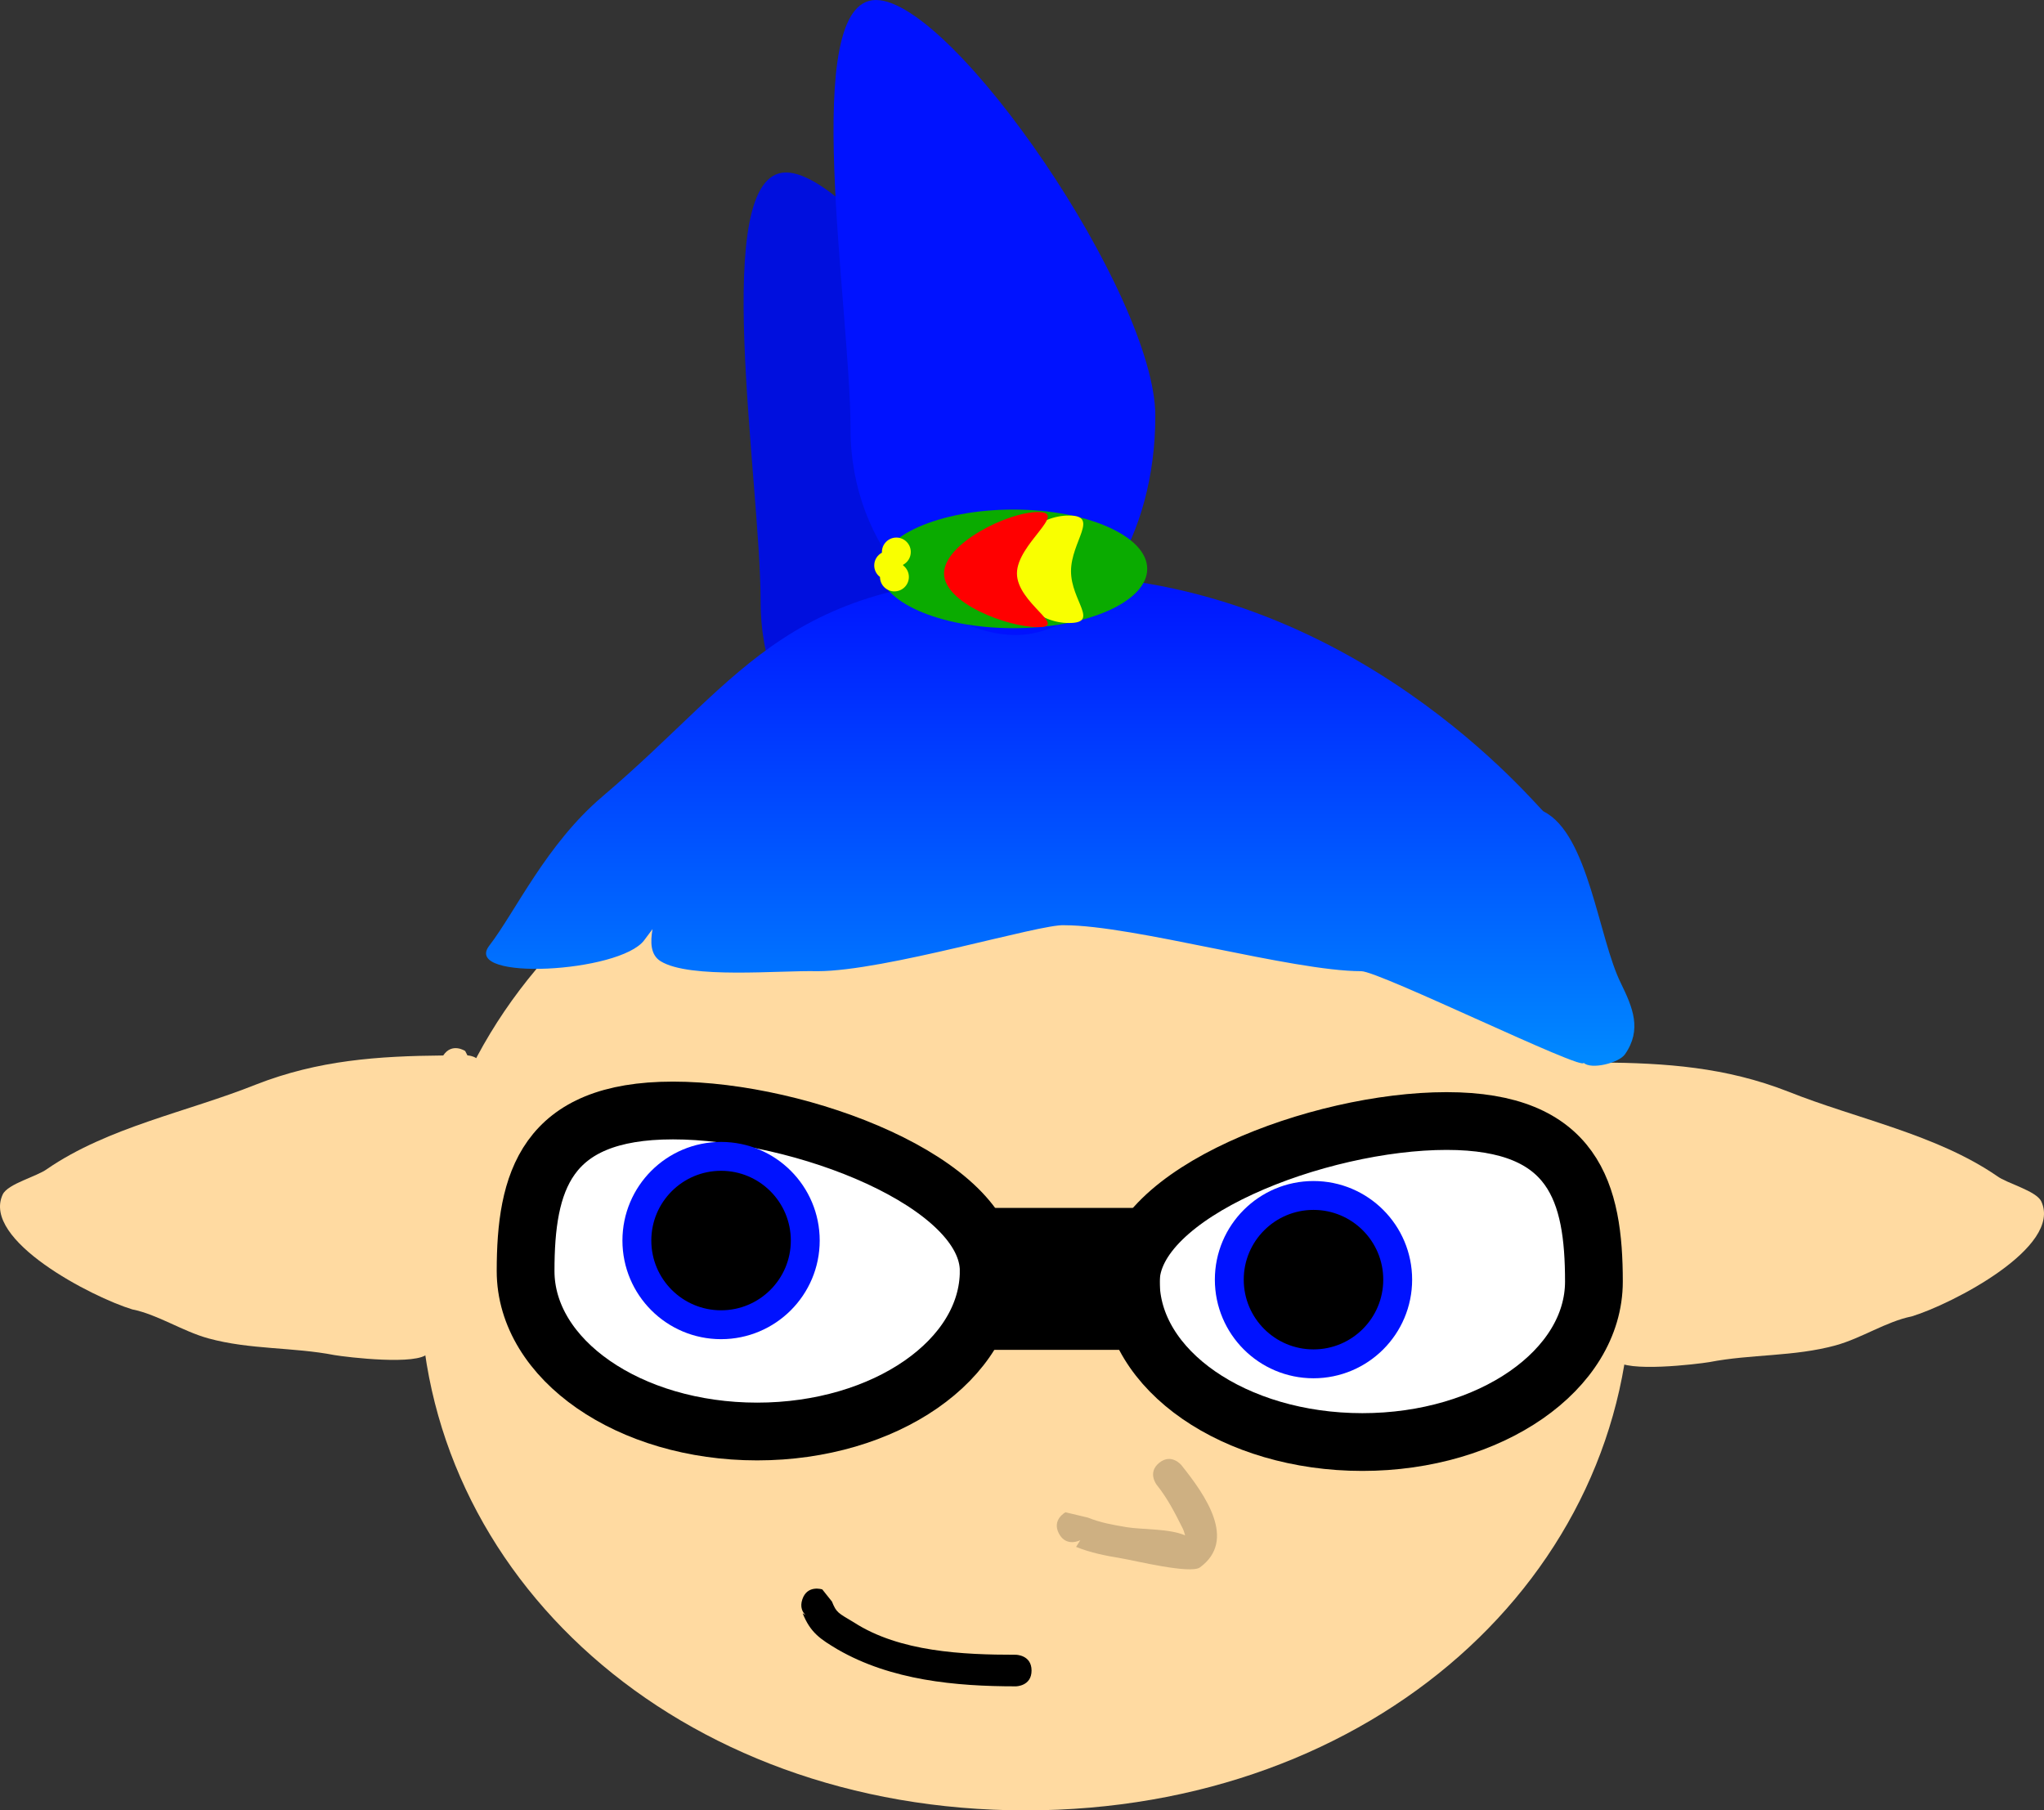 <svg version="1.1" xmlns="http://www.w3.org/2000/svg" xmlns:xlink="http://www.w3.org/1999/xlink" width="106.159" height="94.034" viewBox="0,0,106.159,94.034"><rect x="0" y="0" width="106.159" height="94.034" fill="#333333" stroke="none"/><defs><linearGradient x1="241.416" y1="142.739" x2="241.416" y2="168.215" gradientUnits="userSpaceOnUse" id="color-1"><stop offset="0" stop-color="#0012ff"/><stop offset="1" stop-color="#008aff"/></linearGradient></defs><g transform="translate(-186.351,-112.858)"><g data-paper-data="{&quot;isPaintingLayer&quot;:true}" fill-rule="nonzero" stroke-linecap="butt" stroke-linejoin="miter" stroke-miterlimit="10" stroke-dasharray="" stroke-dashoffset="0" style="mix-blend-mode: normal"><path d="M225.854,144.079c0,-6.284 -2.688,-22.263 1.319,-22.263c4.007,0 14.512,15.319 14.512,21.604c0,6.284 -3.249,11.379 -7.256,11.379c-4.007,0 -8.575,-4.435 -8.575,-10.719z" data-paper-data="{&quot;index&quot;:null}" fill="#000fde" stroke="none" stroke-width="0"/><path d="" data-paper-data="{&quot;index&quot;:null}" fill="#ffb65e" stroke="none" stroke-width="0.5"/><path d="M268.35,167.813c0,0 0.682,-0.455 1.137,0.227c0.001,0.001 0.002,0.003 0.003,0.004c3.38,0.03 6.48,0.239 9.733,1.512c3.547,1.419 7.666,2.205 10.847,4.387c0.513,0.385 2.038,0.764 2.299,1.319c1.115,2.379 -4.654,5.34 -6.73,5.972c-1.317,0.264 -2.61,1.138 -3.956,1.506c-2.163,0.592 -4.386,0.448 -6.547,0.867c-0.648,0.108 -4.349,0.554 -4.851,-0.096c-1.177,-1.522 -0.873,-5.184 -1.281,-7.112c-0.462,-2.311 -0.86,-4.636 -1.313,-6.927c-0.141,-0.121 -0.252,-0.311 -0.252,-0.613c0,-0.734 0.657,-0.811 0.795,-0.819l0.117,-0.228z" data-paper-data="{&quot;index&quot;:null}" fill="#ffdaa1" stroke="none" stroke-width="0.5"/><path d="M239.615,152.226c18.115,0 31.446,12.237 31.446,27.333c0,15.095 -13.332,27.333 -31.446,27.333c-18.115,0 -31.446,-12.237 -31.446,-27.333c0,-15.095 13.332,-27.333 31.446,-27.333z" data-paper-data="{&quot;index&quot;:null}" fill="#ffdaa1" stroke="none" stroke-width="NaN"/><path d="M261.481,171.086c6.642,0 7.653,3.732 7.653,8.337c0,4.604 -5.384,8.337 -12.026,8.337c-6.642,0 -12.026,-3.732 -12.026,-8.337c0,-4.604 9.758,-8.337 16.4,-8.337z" data-paper-data="{&quot;index&quot;:null}" fill="#ffffff" stroke="#000000" stroke-width="3"/><path d="M237.701,178.876c0,4.604 -5.384,8.337 -12.026,8.337c-6.642,0 -12.026,-3.732 -12.026,-8.337c0,-4.604 1.011,-8.337 7.653,-8.337c6.642,0 16.4,3.732 16.4,8.337z" data-paper-data="{&quot;index&quot;:null}" fill="#ffffff" stroke="#000000" stroke-width="3"/><path d="M238.521,181.472v-4.373h6.56v4.373z" data-paper-data="{&quot;index&quot;:null}" fill="#000000" stroke="#000000" stroke-width="3"/><path d="M254.57,183.698c-2.415,0 -4.373,-1.958 -4.373,-4.373c0,-2.415 1.958,-4.373 4.373,-4.373c2.415,0 4.373,1.958 4.373,4.373c0,2.415 -1.958,4.373 -4.373,4.373z" data-paper-data="{&quot;index&quot;:null}" fill="#000000" stroke="#0012ff" stroke-width="1.5"/><path d="M223.801,181.667c-2.415,0 -4.373,-1.958 -4.373,-4.373c0,-2.415 1.958,-4.373 4.373,-4.373c2.415,0 4.373,1.958 4.373,4.373c0,2.415 -1.958,4.373 -4.373,4.373z" data-paper-data="{&quot;index&quot;:null}" fill="#000000" stroke="#0012ff" stroke-width="1.5"/><path d="M241.35,192.517c-0.385,-0.724 0.339,-1.109 0.339,-1.109l1.158,0.275c0.67,0.268 1.301,0.38 2.017,0.499c0.78,0.13 2.253,0.07 3.039,0.428c-0.04,-0.147 -0.082,-0.277 -0.128,-0.368c-0.404,-0.806 -0.785,-1.555 -1.343,-2.252c0,0 -0.512,-0.64 0.128,-1.153c0.64,-0.512 1.153,0.128 1.153,0.128c1.251,1.564 2.888,3.895 0.959,5.307c-0.49,0.359 -3.395,-0.358 -4.077,-0.471c-0.829,-0.138 -1.572,-0.28 -2.356,-0.594l0.221,-0.35c0,0 -0.724,0.385 -1.109,-0.339z" data-paper-data="{&quot;index&quot;:null}" fill="#ceb082" stroke="none" stroke-width="0.5"/><path d="M229.058,195.415l0.502,0.63c0.233,0.582 0.311,0.585 1.144,1.085c2.379,1.534 5.669,1.679 8.403,1.679c0,0 0.82,0 0.82,0.82c0,0.82 -0.82,0.82 -0.82,0.82c-3.139,0 -6.472,-0.315 -9.246,-1.913c-0.886,-0.531 -1.413,-0.857 -1.823,-1.882l0.15,0.095c-0.164,-0.162 -0.297,-0.422 -0.167,-0.815c0.259,-0.778 1.037,-0.519 1.037,-0.519z" data-paper-data="{&quot;index&quot;:null}" fill="#000000" stroke="none" stroke-width="0.5"/><path d="M209.374,167.676c0.455,-0.682 1.137,-0.227 1.137,-0.227l0.117,0.228c0.138,0.008 0.795,0.085 0.795,0.819c0,0.302 -0.111,0.493 -0.252,0.613c-0.453,2.292 -0.851,4.616 -1.313,6.927c-0.408,1.928 -0.104,5.59 -1.281,7.112c-0.502,0.65 -4.203,0.204 -4.851,0.096c-2.161,-0.42 -4.384,-0.275 -6.547,-0.867c-1.346,-0.368 -2.639,-1.243 -3.956,-1.506c-2.076,-0.631 -7.845,-3.593 -6.73,-5.972c0.261,-0.556 1.785,-0.934 2.299,-1.319c3.181,-2.183 7.3,-2.969 10.847,-4.387c3.253,-1.273 6.353,-1.482 9.733,-1.512c0.001,-0.001 0.002,-0.003 0.003,-0.004z" data-paper-data="{&quot;index&quot;:null}" fill="#ffdaa1" stroke="none" stroke-width="0.5"/><path d="M217.646,154.223c7.552,-6.405 9.559,-11.606 23.511,-11.482c15.469,0.137 25.098,12.133 25.364,12.266c2.339,1.168 2.85,6.594 4.019,8.931c0.606,1.248 1.101,2.393 0.209,3.679c-0.321,0.463 -1.771,0.811 -2.148,0.445c0.033,0.46 -10.618,-4.759 -11.55,-4.759c-3.575,0 -11.824,-2.387 -15.425,-2.387c-1.225,-0.084 -9.314,2.387 -12.819,2.387c-1.977,-0.051 -6.621,0.418 -8.141,-0.515c-0.538,-0.33 -0.541,-1 -0.425,-1.669c-0.145,0.193 -0.29,0.387 -0.435,0.58c-1.265,1.687 -9.435,2.133 -8.054,0.292c1.367,-1.769 2.962,-5.28 5.894,-7.767z" data-paper-data="{&quot;index&quot;:null}" fill="url(#color-1)" stroke="none" stroke-width="0.5"/><path d="M230.524,135.121c0,-6.284 -2.688,-22.263 1.319,-22.263c4.007,0 14.512,15.319 14.512,21.604c0,6.284 -3.249,11.379 -7.256,11.379c-4.007,0 -8.575,-4.435 -8.575,-10.719z" data-paper-data="{&quot;index&quot;:null}" fill="#0012ff" stroke="none" stroke-width="0"/><path d="M238.978,139.326c3.841,0 6.956,1.379 6.956,3.08c0,1.701 -3.114,3.08 -6.956,3.08c-3.841,0 -6.956,-1.379 -6.956,-3.08c0,-1.701 3.114,-3.08 6.956,-3.08z" data-paper-data="{&quot;index&quot;:null}" fill="#0aab00" stroke="none" stroke-width="0"/><path d="M238.985,142.427c0,-1.541 1.294,-2.791 2.891,-2.791c1.597,0 0.1,1.349 0.1,2.891c0,1.541 1.497,2.691 -0.1,2.691c-1.597,0 -2.891,-1.25 -2.891,-2.791z" data-paper-data="{&quot;index&quot;:null}" fill="#f9ff00" stroke="none" stroke-width="0"/><path d="M232.805,143.576c-0.414,0 -0.749,-0.335 -0.75,-0.749c-0.182,-0.137 -0.299,-0.354 -0.299,-0.599c0,-0.288 0.162,-0.537 0.4,-0.663c-0.001,-0.011 -0.001,-0.023 -0.001,-0.035c0,-0.414 0.336,-0.75 0.75,-0.75c0.414,0 0.75,0.336 0.75,0.75c0,0.288 -0.162,0.537 -0.4,0.663c0.001,0.011 0.001,0.022 0.001,0.033c0.182,0.137 0.299,0.354 0.299,0.599c0,0.414 -0.336,0.75 -0.75,0.75z" data-paper-data="{&quot;index&quot;:null}" fill="#f9ff00" stroke="none" stroke-width="0.5"/><path d="M235.381,142.643c0,-1.541 3.288,-3.19 4.884,-3.19c1.597,0 -1.097,1.648 -1.097,3.19c0,1.541 2.693,2.791 1.097,2.791c-1.597,0 -4.884,-1.25 -4.884,-2.791z" data-paper-data="{&quot;index&quot;:null}" fill="#ff0000" stroke="none" stroke-width="0"/></g></g></svg>